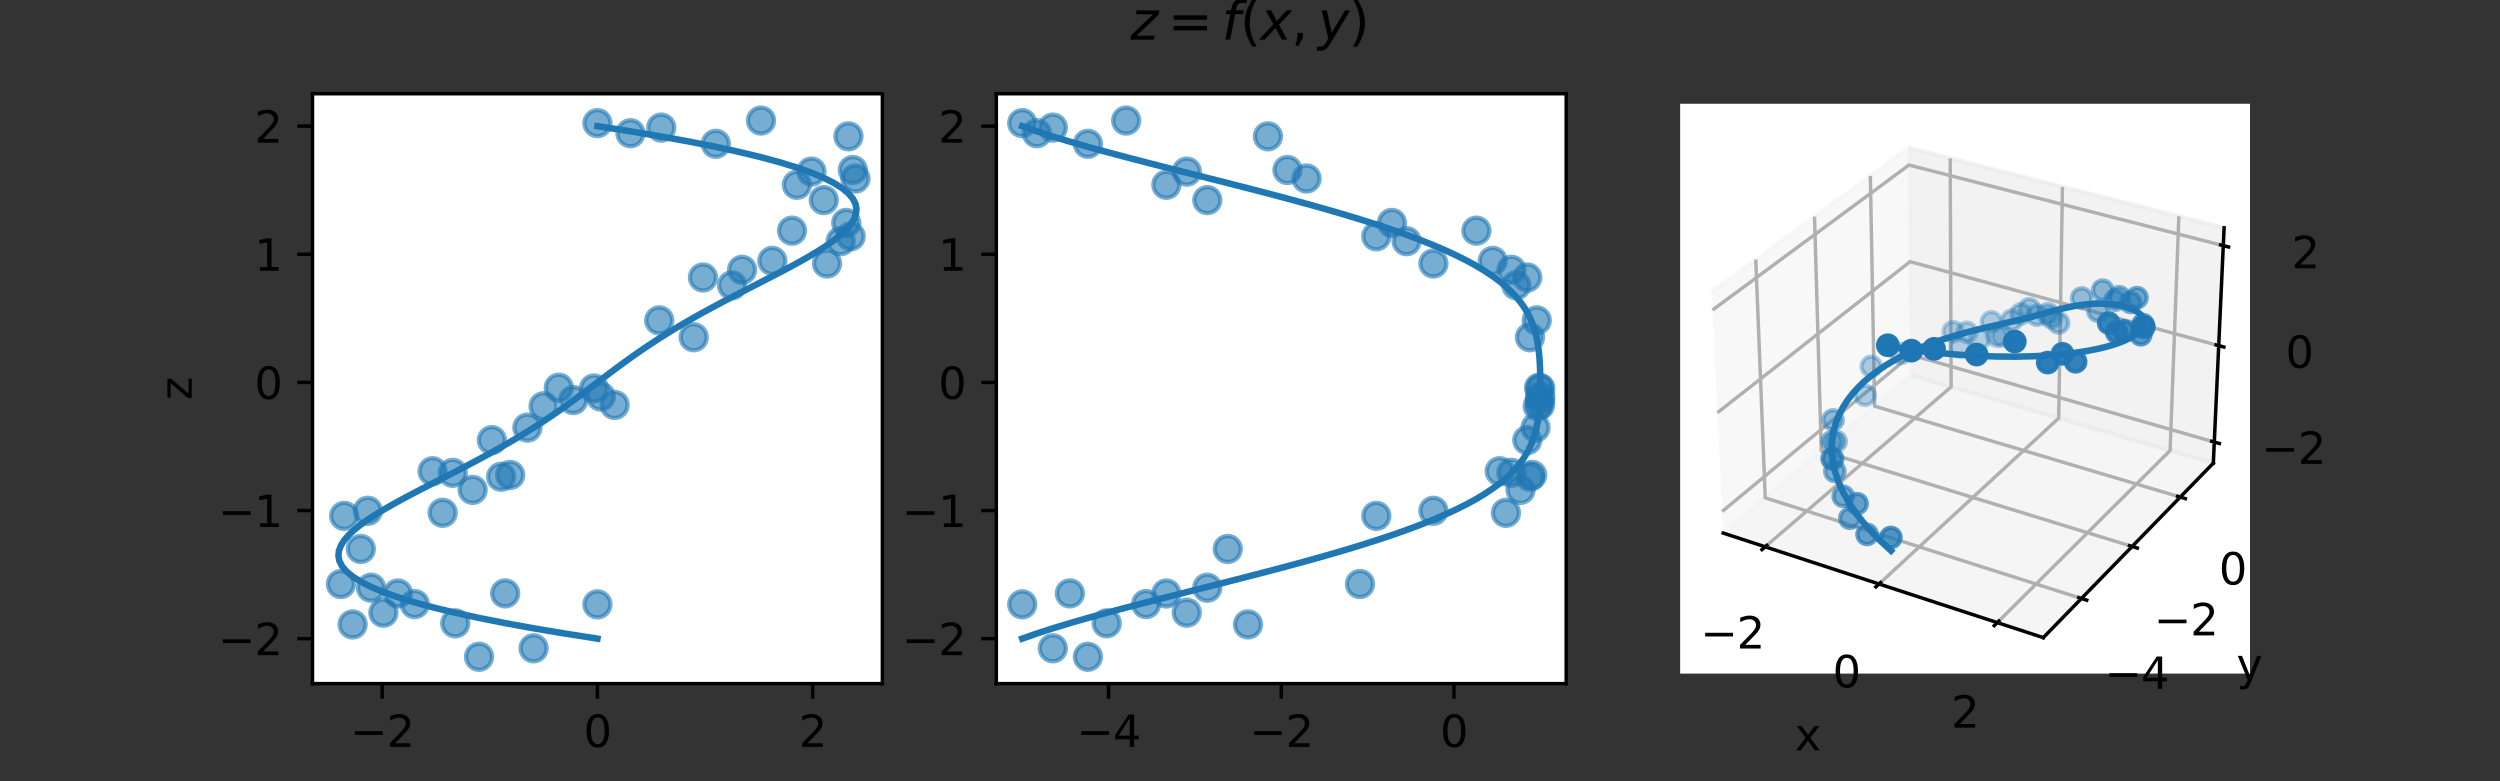 <?xml version="1.0" encoding="utf-8" standalone="no"?>
<!DOCTYPE svg PUBLIC "-//W3C//DTD SVG 1.1//EN"
  "http://www.w3.org/Graphics/SVG/1.1/DTD/svg11.dtd">
<svg height="180pt" version="1.1" viewBox="0 0 576 180" width="576pt" xmlns="http://www.w3.org/2000/svg" xmlns:xlink="http://www.w3.org/1999/xlink">
 <rect x="0" y="0" width="576" height="180" fill="#333333" stroke="none"/>
 <defs>
  <style type="text/css">*{stroke-linecap:butt;stroke-linejoin:round;}</style>
 </defs>
 <g id="figure_1">
  <g id="patch_1">
   <path d="M 0 180 
L 576 180 
L 576 0 
L 0 0 
z
" style="fill:none;"/>
  </g>
  <g id="axes_1">
   <g id="patch_2">
    <path d="M 72 157.5 
L 203.294 157.5 
L 203.294 21.6 
L 72 21.6 
z
" style="fill:#ffffff;"/>
   </g>
   <g id="PathCollection_1">
    <defs>
     <path d="M 0 3 
C 0.796 3 1.559 2.684 2.121 2.121 
C 2.684 1.559 3 0.796 3 0 
C 3 -0.796 2.684 -1.559 2.121 -2.121 
C 1.559 -2.684 0.796 -3 0 -3 
C -0.796 -3 -1.559 -2.684 -2.121 -2.121 
C -2.684 -1.559 -3 -0.796 -3 0 
C -3 0.796 -2.684 1.559 -2.121 2.121 
C -1.559 2.684 -0.796 3 0 3 
z
" id="md33b9582c9" style="stroke:#1f77b4;stroke-opacity:0.6;"/>
    </defs>
    <g clip-path="url(#p473c8e7035)">
     <use style="fill:#1f77b4;fill-opacity:0.6;stroke:#1f77b4;stroke-opacity:0.6;" x="95.559" xlink:href="#md33b9582c9" y="139.181"/>
     <use style="fill:#1f77b4;fill-opacity:0.6;stroke:#1f77b4;stroke-opacity:0.6;" x="137.647" xlink:href="#md33b9582c9" y="139.245"/>
     <use style="fill:#1f77b4;fill-opacity:0.6;stroke:#1f77b4;stroke-opacity:0.6;" x="122.944" xlink:href="#md33b9582c9" y="149.37"/>
     <use style="fill:#1f77b4;fill-opacity:0.6;stroke:#1f77b4;stroke-opacity:0.6;" x="91.69" xlink:href="#md33b9582c9" y="136.739"/>
     <use style="fill:#1f77b4;fill-opacity:0.6;stroke:#1f77b4;stroke-opacity:0.6;" x="132.074" xlink:href="#md33b9582c9" y="92.173"/>
     <use style="fill:#1f77b4;fill-opacity:0.6;stroke:#1f77b4;stroke-opacity:0.6;" x="186.956" xlink:href="#md33b9582c9" y="39.536"/>
     <use style="fill:#1f77b4;fill-opacity:0.6;stroke:#1f77b4;stroke-opacity:0.6;" x="194.971" xlink:href="#md33b9582c9" y="51.363"/>
     <use style="fill:#1f77b4;fill-opacity:0.6;stroke:#1f77b4;stroke-opacity:0.6;" x="145.26" xlink:href="#md33b9582c9" y="30.697"/>
     <use style="fill:#1f77b4;fill-opacity:0.6;stroke:#1f77b4;stroke-opacity:0.6;" x="83.134" xlink:href="#md33b9582c9" y="126.48"/>
     <use style="fill:#1f77b4;fill-opacity:0.6;stroke:#1f77b4;stroke-opacity:0.6;" x="183.604" xlink:href="#md33b9582c9" y="42.578"/>
     <use style="fill:#1f77b4;fill-opacity:0.6;stroke:#1f77b4;stroke-opacity:0.6;" x="170.976" xlink:href="#md33b9582c9" y="62.164"/>
     <use style="fill:#1f77b4;fill-opacity:0.6;stroke:#1f77b4;stroke-opacity:0.6;" x="190.549" xlink:href="#md33b9582c9" y="60.711"/>
     <use style="fill:#1f77b4;fill-opacity:0.6;stroke:#1f77b4;stroke-opacity:0.6;" x="161.965" xlink:href="#md33b9582c9" y="63.929"/>
     <use style="fill:#1f77b4;fill-opacity:0.6;stroke:#1f77b4;stroke-opacity:0.6;" x="113.329" xlink:href="#md33b9582c9" y="101.414"/>
     <use style="fill:#1f77b4;fill-opacity:0.6;stroke:#1f77b4;stroke-opacity:0.6;" x="196.495" xlink:href="#md33b9582c9" y="39.168"/>
     <use style="fill:#1f77b4;fill-opacity:0.6;stroke:#1f77b4;stroke-opacity:0.6;" x="152.35" xlink:href="#md33b9582c9" y="29.402"/>
     <use style="fill:#1f77b4;fill-opacity:0.6;stroke:#1f77b4;stroke-opacity:0.6;" x="137.647" xlink:href="#md33b9582c9" y="28.371"/>
     <use style="fill:#1f77b4;fill-opacity:0.6;stroke:#1f77b4;stroke-opacity:0.6;" x="84.745" xlink:href="#md33b9582c9" y="117.684"/>
     <use style="fill:#1f77b4;fill-opacity:0.6;stroke:#1f77b4;stroke-opacity:0.6;" x="197.1" xlink:href="#md33b9582c9" y="41.13"/>
     <use style="fill:#1f77b4;fill-opacity:0.6;stroke:#1f77b4;stroke-opacity:0.6;" x="104.318" xlink:href="#md33b9582c9" y="108.943"/>
     <use style="fill:#1f77b4;fill-opacity:0.6;stroke:#1f77b4;stroke-opacity:0.6;" x="177.948" xlink:href="#md33b9582c9" y="60.108"/>
     <use style="fill:#1f77b4;fill-opacity:0.6;stroke:#1f77b4;stroke-opacity:0.6;" x="193.704" xlink:href="#md33b9582c9" y="55.572"/>
     <use style="fill:#1f77b4;fill-opacity:0.6;stroke:#1f77b4;stroke-opacity:0.6;" x="121.512" xlink:href="#md33b9582c9" y="98.526"/>
     <use style="fill:#1f77b4;fill-opacity:0.6;stroke:#1f77b4;stroke-opacity:0.6;" x="151.888" xlink:href="#md33b9582c9" y="73.818"/>
     <use style="fill:#1f77b4;fill-opacity:0.6;stroke:#1f77b4;stroke-opacity:0.6;" x="99.664" xlink:href="#md33b9582c9" y="108.571"/>
     <use style="fill:#1f77b4;fill-opacity:0.6;stroke:#1f77b4;stroke-opacity:0.6;" x="164.925" xlink:href="#md33b9582c9" y="33.135"/>
     <use style="fill:#1f77b4;fill-opacity:0.6;stroke:#1f77b4;stroke-opacity:0.6;" x="117.542" xlink:href="#md33b9582c9" y="109.426"/>
     <use style="fill:#1f77b4;fill-opacity:0.6;stroke:#1f77b4;stroke-opacity:0.6;" x="116.387" xlink:href="#md33b9582c9" y="136.72"/>
     <use style="fill:#1f77b4;fill-opacity:0.6;stroke:#1f77b4;stroke-opacity:0.6;" x="182.481" xlink:href="#md33b9582c9" y="53.144"/>
     <use style="fill:#1f77b4;fill-opacity:0.6;stroke:#1f77b4;stroke-opacity:0.6;" x="128.746" xlink:href="#md33b9582c9" y="89.331"/>
     <use style="fill:#1f77b4;fill-opacity:0.6;stroke:#1f77b4;stroke-opacity:0.6;" x="85.491" xlink:href="#md33b9582c9" y="135.41"/>
     <use style="fill:#1f77b4;fill-opacity:0.6;stroke:#1f77b4;stroke-opacity:0.6;" x="108.902" xlink:href="#md33b9582c9" y="112.867"/>
     <use style="fill:#1f77b4;fill-opacity:0.6;stroke:#1f77b4;stroke-opacity:0.6;" x="141.605" xlink:href="#md33b9582c9" y="93.304"/>
     <use style="fill:#1f77b4;fill-opacity:0.6;stroke:#1f77b4;stroke-opacity:0.6;" x="136.86" xlink:href="#md33b9582c9" y="89.506"/>
     <use style="fill:#1f77b4;fill-opacity:0.6;stroke:#1f77b4;stroke-opacity:0.6;" x="115.464" xlink:href="#md33b9582c9" y="109.853"/>
     <use style="fill:#1f77b4;fill-opacity:0.6;stroke:#1f77b4;stroke-opacity:0.6;" x="88.338" xlink:href="#md33b9582c9" y="141.165"/>
     <use style="fill:#1f77b4;fill-opacity:0.6;stroke:#1f77b4;stroke-opacity:0.6;" x="138.434" xlink:href="#md33b9582c9" y="91.364"/>
     <use style="fill:#1f77b4;fill-opacity:0.6;stroke:#1f77b4;stroke-opacity:0.6;" x="195.485" xlink:href="#md33b9582c9" y="31.412"/>
     <use style="fill:#1f77b4;fill-opacity:0.6;stroke:#1f77b4;stroke-opacity:0.6;" x="189.803" xlink:href="#md33b9582c9" y="46.105"/>
     <use style="fill:#1f77b4;fill-opacity:0.6;stroke:#1f77b4;stroke-opacity:0.6;" x="125.24" xlink:href="#md33b9582c9" y="93.596"/>
     <use style="fill:#1f77b4;fill-opacity:0.6;stroke:#1f77b4;stroke-opacity:0.6;" x="78.548" xlink:href="#md33b9582c9" y="134.562"/>
     <use style="fill:#1f77b4;fill-opacity:0.6;stroke:#1f77b4;stroke-opacity:0.6;" x="104.893" xlink:href="#md33b9582c9" y="143.608"/>
     <use style="fill:#1f77b4;fill-opacity:0.6;stroke:#1f77b4;stroke-opacity:0.6;" x="81.246" xlink:href="#md33b9582c9" y="143.871"/>
     <use style="fill:#1f77b4;fill-opacity:0.6;stroke:#1f77b4;stroke-opacity:0.6;" x="195.994" xlink:href="#md33b9582c9" y="54.449"/>
     <use style="fill:#1f77b4;fill-opacity:0.6;stroke:#1f77b4;stroke-opacity:0.6;" x="101.993" xlink:href="#md33b9582c9" y="118.15"/>
     <use style="fill:#1f77b4;fill-opacity:0.6;stroke:#1f77b4;stroke-opacity:0.6;" x="159.83" xlink:href="#md33b9582c9" y="77.702"/>
     <use style="fill:#1f77b4;fill-opacity:0.6;stroke:#1f77b4;stroke-opacity:0.6;" x="168.669" xlink:href="#md33b9582c9" y="65.732"/>
     <use style="fill:#1f77b4;fill-opacity:0.6;stroke:#1f77b4;stroke-opacity:0.6;" x="175.336" xlink:href="#md33b9582c9" y="27.777"/>
     <use style="fill:#1f77b4;fill-opacity:0.6;stroke:#1f77b4;stroke-opacity:0.6;" x="79.3" xlink:href="#md33b9582c9" y="118.858"/>
     <use style="fill:#1f77b4;fill-opacity:0.6;stroke:#1f77b4;stroke-opacity:0.6;" x="110.369" xlink:href="#md33b9582c9" y="151.323"/>
    </g>
   </g>
   <g id="matplotlib.axis_1">
    <g id="xtick_1">
     <g id="line2d_1">
      <defs>
       <path d="M 0 0 
L 0 3.5 
" id="m84e72da282" style="stroke:#000000;stroke-width:0.8;"/>
      </defs>
      <g>
       <use style="stroke:#000000;stroke-width:0.8;" x="88.048" xlink:href="#m84e72da282" y="157.5"/>
      </g>
     </g>
     <g id="text_1">
      <!-- −2 -->
      <g transform="translate(80.677 172.098)scale(0.1 -0.1)">
       <defs>
        <path d="M 678 2272 
L 4684 2272 
L 4684 1741 
L 678 1741 
L 678 2272 
z
" id="DejaVuSans-2212" transform="scale(0.016)"/>
        <path d="M 1228 531 
L 3431 531 
L 3431 0 
L 469 0 
L 469 531 
Q 828 903 1448 1529 
Q 2069 2156 2228 2338 
Q 2531 2678 2651 2914 
Q 2772 3150 2772 3378 
Q 2772 3750 2511 3984 
Q 2250 4219 1831 4219 
Q 1534 4219 1204 4116 
Q 875 4013 500 3803 
L 500 4441 
Q 881 4594 1212 4672 
Q 1544 4750 1819 4750 
Q 2544 4750 2975 4387 
Q 3406 4025 3406 3419 
Q 3406 3131 3298 2873 
Q 3191 2616 2906 2266 
Q 2828 2175 2409 1742 
Q 1991 1309 1228 531 
z
" id="DejaVuSans-32" transform="scale(0.016)"/>
       </defs>
       <use xlink:href="#DejaVuSans-2212"/>
       <use x="83.789" xlink:href="#DejaVuSans-32"/>
      </g>
     </g>
    </g>
    <g id="xtick_2">
     <g id="line2d_2">
      <g>
       <use style="stroke:#000000;stroke-width:0.8;" x="137.647" xlink:href="#m84e72da282" y="157.5"/>
      </g>
     </g>
     <g id="text_2">
      <!-- 0 -->
      <g transform="translate(134.466 172.098)scale(0.1 -0.1)">
       <defs>
        <path d="M 2034 4250 
Q 1547 4250 1301 3770 
Q 1056 3291 1056 2328 
Q 1056 1369 1301 889 
Q 1547 409 2034 409 
Q 2525 409 2770 889 
Q 3016 1369 3016 2328 
Q 3016 3291 2770 3770 
Q 2525 4250 2034 4250 
z
M 2034 4750 
Q 2819 4750 3233 4129 
Q 3647 3509 3647 2328 
Q 3647 1150 3233 529 
Q 2819 -91 2034 -91 
Q 1250 -91 836 529 
Q 422 1150 422 2328 
Q 422 3509 836 4129 
Q 1250 4750 2034 4750 
z
" id="DejaVuSans-30" transform="scale(0.016)"/>
       </defs>
       <use xlink:href="#DejaVuSans-30"/>
      </g>
     </g>
    </g>
    <g id="xtick_3">
     <g id="line2d_3">
      <g>
       <use style="stroke:#000000;stroke-width:0.8;" x="187.246" xlink:href="#m84e72da282" y="157.5"/>
      </g>
     </g>
     <g id="text_3">
      <!-- 2 -->
      <g transform="translate(184.065 172.098)scale(0.1 -0.1)">
       <use xlink:href="#DejaVuSans-32"/>
      </g>
     </g>
    </g>
    <g id="text_4">
     <!-- x -->
     <g transform="translate(134.688 185.777)scale(0.1 -0.1)">
      <defs>
       <path d="M 3513 3500 
L 2247 1797 
L 3578 0 
L 2900 0 
L 1881 1375 
L 863 0 
L 184 0 
L 1544 1831 
L 300 3500 
L 978 3500 
L 1906 2253 
L 2834 3500 
L 3513 3500 
z
" id="DejaVuSans-78" transform="scale(0.016)"/>
      </defs>
      <use xlink:href="#DejaVuSans-78"/>
     </g>
    </g>
   </g>
   <g id="matplotlib.axis_2">
    <g id="ytick_1">
     <g id="line2d_4">
      <defs>
       <path d="M 0 0 
L -3.5 0 
" id="m7591b288f1" style="stroke:#000000;stroke-width:0.8;"/>
      </defs>
      <g>
       <use style="stroke:#000000;stroke-width:0.8;" x="72" xlink:href="#m7591b288f1" y="147.145"/>
      </g>
     </g>
     <g id="text_5">
      <!-- −2 -->
      <g transform="translate(50.258 150.944)scale(0.1 -0.1)">
       <use xlink:href="#DejaVuSans-2212"/>
       <use x="83.789" xlink:href="#DejaVuSans-32"/>
      </g>
     </g>
    </g>
    <g id="ytick_2">
     <g id="line2d_5">
      <g>
       <use style="stroke:#000000;stroke-width:0.8;" x="72" xlink:href="#m7591b288f1" y="117.625"/>
      </g>
     </g>
     <g id="text_6">
      <!-- −1 -->
      <g transform="translate(50.258 121.424)scale(0.1 -0.1)">
       <defs>
        <path d="M 794 531 
L 1825 531 
L 1825 4091 
L 703 3866 
L 703 4441 
L 1819 4666 
L 2450 4666 
L 2450 531 
L 3481 531 
L 3481 0 
L 794 0 
L 794 531 
z
" id="DejaVuSans-31" transform="scale(0.016)"/>
       </defs>
       <use xlink:href="#DejaVuSans-2212"/>
       <use x="83.789" xlink:href="#DejaVuSans-31"/>
      </g>
     </g>
    </g>
    <g id="ytick_3">
     <g id="line2d_6">
      <g>
       <use style="stroke:#000000;stroke-width:0.8;" x="72" xlink:href="#m7591b288f1" y="88.104"/>
      </g>
     </g>
     <g id="text_7">
      <!-- 0 -->
      <g transform="translate(58.638 91.904)scale(0.1 -0.1)">
       <use xlink:href="#DejaVuSans-30"/>
      </g>
     </g>
    </g>
    <g id="ytick_4">
     <g id="line2d_7">
      <g>
       <use style="stroke:#000000;stroke-width:0.8;" x="72" xlink:href="#m7591b288f1" y="58.584"/>
      </g>
     </g>
     <g id="text_8">
      <!-- 1 -->
      <g transform="translate(58.638 62.383)scale(0.1 -0.1)">
       <use xlink:href="#DejaVuSans-31"/>
      </g>
     </g>
    </g>
    <g id="ytick_5">
     <g id="line2d_8">
      <g>
       <use style="stroke:#000000;stroke-width:0.8;" x="72" xlink:href="#m7591b288f1" y="29.064"/>
      </g>
     </g>
     <g id="text_9">
      <!-- 2 -->
      <g transform="translate(58.638 32.863)scale(0.1 -0.1)">
       <use xlink:href="#DejaVuSans-32"/>
      </g>
     </g>
    </g>
    <g id="text_10">
     <!-- z -->
     <g transform="translate(44.178 92.174)rotate(-90)scale(0.1 -0.1)">
      <defs>
       <path d="M 353 3500 
L 3084 3500 
L 3084 2975 
L 922 459 
L 3084 459 
L 3084 0 
L 275 0 
L 275 525 
L 2438 3041 
L 353 3041 
L 353 3500 
z
" id="DejaVuSans-7a" transform="scale(0.016)"/>
      </defs>
      <use xlink:href="#DejaVuSans-7a"/>
     </g>
    </g>
   </g>
   <g id="line2d_9">
    <path clip-path="url(#p473c8e7035)" d="M 137.647 147.145 
L 130.034 145.952 
L 122.944 144.76 
L 116.387 143.567 
L 110.369 142.374 
L 104.893 141.181 
L 99.958 139.989 
L 95.559 138.796 
L 91.69 137.603 
L 88.338 136.41 
L 85.491 135.218 
L 83.134 134.025 
L 81.246 132.832 
L 79.809 131.639 
L 78.799 130.447 
L 78.194 129.254 
L 77.968 128.061 
L 78.095 126.868 
L 78.548 125.676 
L 79.3 124.483 
L 80.323 123.29 
L 81.59 122.097 
L 83.073 120.905 
L 84.745 119.712 
L 86.58 118.519 
L 88.553 117.326 
L 90.638 116.134 
L 92.813 114.941 
L 95.056 113.748 
L 97.346 112.556 
L 99.664 111.363 
L 101.993 110.17 
L 104.318 108.977 
L 106.625 107.785 
L 108.902 106.592 
L 111.139 105.399 
L 113.329 104.206 
L 115.464 103.014 
L 117.542 101.821 
L 119.558 100.628 
L 121.512 99.435 
L 123.406 98.243 
L 125.24 97.05 
L 127.018 95.857 
L 128.746 94.664 
L 130.429 93.472 
L 132.074 92.279 
L 133.689 91.086 
L 135.281 89.893 
L 136.86 88.701 
L 138.434 87.508 
L 140.013 86.315 
L 141.605 85.122 
L 143.22 83.93 
L 144.865 82.737 
L 146.548 81.544 
L 148.276 80.351 
L 150.054 79.159 
L 151.888 77.966 
L 153.782 76.773 
L 155.736 75.581 
L 157.753 74.388 
L 159.83 73.195 
L 161.965 72.002 
L 164.155 70.81 
L 166.392 69.617 
L 168.669 68.424 
L 170.976 67.231 
L 173.301 66.039 
L 175.63 64.846 
L 177.948 63.653 
L 180.238 62.46 
L 182.481 61.268 
L 184.656 60.075 
L 186.741 58.882 
L 188.714 57.689 
L 190.549 56.497 
L 192.221 55.304 
L 193.704 54.111 
L 194.971 52.918 
L 195.994 51.726 
L 196.746 50.533 
L 197.199 49.34 
L 197.326 48.147 
L 197.1 46.955 
L 196.495 45.762 
L 195.485 44.569 
L 194.048 43.377 
L 192.161 42.184 
L 189.803 40.991 
L 186.956 39.798 
L 183.604 38.606 
L 179.735 37.413 
L 175.336 36.22 
L 170.401 35.027 
L 164.925 33.835 
L 158.907 32.642 
L 152.35 31.449 
L 145.26 30.256 
L 137.647 29.064 
" style="fill:none;stroke:#1f77b4;stroke-linecap:square;stroke-width:1.5;"/>
   </g>
   <g id="patch_3">
    <path d="M 72 157.5 
L 72 21.6 
" style="fill:none;stroke:#000000;stroke-linecap:square;stroke-linejoin:miter;stroke-width:0.8;"/>
   </g>
   <g id="patch_4">
    <path d="M 203.294 157.5 
L 203.294 21.6 
" style="fill:none;stroke:#000000;stroke-linecap:square;stroke-linejoin:miter;stroke-width:0.8;"/>
   </g>
   <g id="patch_5">
    <path d="M 72 157.5 
L 203.294 157.5 
" style="fill:none;stroke:#000000;stroke-linecap:square;stroke-linejoin:miter;stroke-width:0.8;"/>
   </g>
   <g id="patch_6">
    <path d="M 72 21.6 
L 203.294 21.6 
" style="fill:none;stroke:#000000;stroke-linecap:square;stroke-linejoin:miter;stroke-width:0.8;"/>
   </g>
  </g>
  <g id="axes_2">
   <g id="patch_7">
    <path d="M 229.553 157.5 
L 360.847 157.5 
L 360.847 21.6 
L 229.553 21.6 
z
" style="fill:#ffffff;"/>
   </g>
   <g id="PathCollection_2">
    <g clip-path="url(#p318785383c)">
     <use style="fill:#1f77b4;fill-opacity:0.6;stroke:#1f77b4;stroke-opacity:0.6;" x="264.061" xlink:href="#md33b9582c9" y="139.181"/>
     <use style="fill:#1f77b4;fill-opacity:0.6;stroke:#1f77b4;stroke-opacity:0.6;" x="235.521" xlink:href="#md33b9582c9" y="139.245"/>
     <use style="fill:#1f77b4;fill-opacity:0.6;stroke:#1f77b4;stroke-opacity:0.6;" x="242.571" xlink:href="#md33b9582c9" y="149.37"/>
     <use style="fill:#1f77b4;fill-opacity:0.6;stroke:#1f77b4;stroke-opacity:0.6;" x="268.728" xlink:href="#md33b9582c9" y="136.739"/>
     <use style="fill:#1f77b4;fill-opacity:0.6;stroke:#1f77b4;stroke-opacity:0.6;" x="354.78" xlink:href="#md33b9582c9" y="92.173"/>
     <use style="fill:#1f77b4;fill-opacity:0.6;stroke:#1f77b4;stroke-opacity:0.6;" x="273.44" xlink:href="#md33b9582c9" y="39.536"/>
     <use style="fill:#1f77b4;fill-opacity:0.6;stroke:#1f77b4;stroke-opacity:0.6;" x="320.689" xlink:href="#md33b9582c9" y="51.363"/>
     <use style="fill:#1f77b4;fill-opacity:0.6;stroke:#1f77b4;stroke-opacity:0.6;" x="238.897" xlink:href="#md33b9582c9" y="30.697"/>
     <use style="fill:#1f77b4;fill-opacity:0.6;stroke:#1f77b4;stroke-opacity:0.6;" x="282.873" xlink:href="#md33b9582c9" y="126.48"/>
     <use style="fill:#1f77b4;fill-opacity:0.6;stroke:#1f77b4;stroke-opacity:0.6;" x="268.728" xlink:href="#md33b9582c9" y="42.578"/>
     <use style="fill:#1f77b4;fill-opacity:0.6;stroke:#1f77b4;stroke-opacity:0.6;" x="348.238" xlink:href="#md33b9582c9" y="62.164"/>
     <use style="fill:#1f77b4;fill-opacity:0.6;stroke:#1f77b4;stroke-opacity:0.6;" x="330.255" xlink:href="#md33b9582c9" y="60.711"/>
     <use style="fill:#1f77b4;fill-opacity:0.6;stroke:#1f77b4;stroke-opacity:0.6;" x="351.891" xlink:href="#md33b9582c9" y="63.929"/>
     <use style="fill:#1f77b4;fill-opacity:0.6;stroke:#1f77b4;stroke-opacity:0.6;" x="351.891" xlink:href="#md33b9582c9" y="101.414"/>
     <use style="fill:#1f77b4;fill-opacity:0.6;stroke:#1f77b4;stroke-opacity:0.6;" x="296.637" xlink:href="#md33b9582c9" y="39.168"/>
     <use style="fill:#1f77b4;fill-opacity:0.6;stroke:#1f77b4;stroke-opacity:0.6;" x="242.571" xlink:href="#md33b9582c9" y="29.402"/>
     <use style="fill:#1f77b4;fill-opacity:0.6;stroke:#1f77b4;stroke-opacity:0.6;" x="235.521" xlink:href="#md33b9582c9" y="28.371"/>
     <use style="fill:#1f77b4;fill-opacity:0.6;stroke:#1f77b4;stroke-opacity:0.6;" x="330.255" xlink:href="#md33b9582c9" y="117.684"/>
     <use style="fill:#1f77b4;fill-opacity:0.6;stroke:#1f77b4;stroke-opacity:0.6;" x="301.027" xlink:href="#md33b9582c9" y="41.13"/>
     <use style="fill:#1f77b4;fill-opacity:0.6;stroke:#1f77b4;stroke-opacity:0.6;" x="348.238" xlink:href="#md33b9582c9" y="108.943"/>
     <use style="fill:#1f77b4;fill-opacity:0.6;stroke:#1f77b4;stroke-opacity:0.6;" x="343.926" xlink:href="#md33b9582c9" y="60.108"/>
     <use style="fill:#1f77b4;fill-opacity:0.6;stroke:#1f77b4;stroke-opacity:0.6;" x="324.079" xlink:href="#md33b9582c9" y="55.572"/>
     <use style="fill:#1f77b4;fill-opacity:0.6;stroke:#1f77b4;stroke-opacity:0.6;" x="353.788" xlink:href="#md33b9582c9" y="98.526"/>
     <use style="fill:#1f77b4;fill-opacity:0.6;stroke:#1f77b4;stroke-opacity:0.6;" x="354.069" xlink:href="#md33b9582c9" y="73.818"/>
     <use style="fill:#1f77b4;fill-opacity:0.6;stroke:#1f77b4;stroke-opacity:0.6;" x="345.533" xlink:href="#md33b9582c9" y="108.571"/>
     <use style="fill:#1f77b4;fill-opacity:0.6;stroke:#1f77b4;stroke-opacity:0.6;" x="250.654" xlink:href="#md33b9582c9" y="33.135"/>
     <use style="fill:#1f77b4;fill-opacity:0.6;stroke:#1f77b4;stroke-opacity:0.6;" x="353.014" xlink:href="#md33b9582c9" y="109.426"/>
     <use style="fill:#1f77b4;fill-opacity:0.6;stroke:#1f77b4;stroke-opacity:0.6;" x="246.502" xlink:href="#md33b9582c9" y="136.72"/>
     <use style="fill:#1f77b4;fill-opacity:0.6;stroke:#1f77b4;stroke-opacity:0.6;" x="340.159" xlink:href="#md33b9582c9" y="53.144"/>
     <use style="fill:#1f77b4;fill-opacity:0.6;stroke:#1f77b4;stroke-opacity:0.6;" x="354.604" xlink:href="#md33b9582c9" y="89.331"/>
     <use style="fill:#1f77b4;fill-opacity:0.6;stroke:#1f77b4;stroke-opacity:0.6;" x="278.165" xlink:href="#md33b9582c9" y="135.41"/>
     <use style="fill:#1f77b4;fill-opacity:0.6;stroke:#1f77b4;stroke-opacity:0.6;" x="350.329" xlink:href="#md33b9582c9" y="112.867"/>
     <use style="fill:#1f77b4;fill-opacity:0.6;stroke:#1f77b4;stroke-opacity:0.6;" x="354.832" xlink:href="#md33b9582c9" y="93.304"/>
     <use style="fill:#1f77b4;fill-opacity:0.6;stroke:#1f77b4;stroke-opacity:0.6;" x="354.879" xlink:href="#md33b9582c9" y="89.506"/>
     <use style="fill:#1f77b4;fill-opacity:0.6;stroke:#1f77b4;stroke-opacity:0.6;" x="352.502" xlink:href="#md33b9582c9" y="109.853"/>
     <use style="fill:#1f77b4;fill-opacity:0.6;stroke:#1f77b4;stroke-opacity:0.6;" x="273.44" xlink:href="#md33b9582c9" y="141.165"/>
     <use style="fill:#1f77b4;fill-opacity:0.6;stroke:#1f77b4;stroke-opacity:0.6;" x="354.879" xlink:href="#md33b9582c9" y="91.364"/>
     <use style="fill:#1f77b4;fill-opacity:0.6;stroke:#1f77b4;stroke-opacity:0.6;" x="292.134" xlink:href="#md33b9582c9" y="31.412"/>
     <use style="fill:#1f77b4;fill-opacity:0.6;stroke:#1f77b4;stroke-opacity:0.6;" x="278.165" xlink:href="#md33b9582c9" y="46.105"/>
     <use style="fill:#1f77b4;fill-opacity:0.6;stroke:#1f77b4;stroke-opacity:0.6;" x="354.293" xlink:href="#md33b9582c9" y="93.596"/>
     <use style="fill:#1f77b4;fill-opacity:0.6;stroke:#1f77b4;stroke-opacity:0.6;" x="313.337" xlink:href="#md33b9582c9" y="134.562"/>
     <use style="fill:#1f77b4;fill-opacity:0.6;stroke:#1f77b4;stroke-opacity:0.6;" x="254.989" xlink:href="#md33b9582c9" y="143.608"/>
     <use style="fill:#1f77b4;fill-opacity:0.6;stroke:#1f77b4;stroke-opacity:0.6;" x="287.538" xlink:href="#md33b9582c9" y="143.871"/>
     <use style="fill:#1f77b4;fill-opacity:0.6;stroke:#1f77b4;stroke-opacity:0.6;" x="317.106" xlink:href="#md33b9582c9" y="54.449"/>
     <use style="fill:#1f77b4;fill-opacity:0.6;stroke:#1f77b4;stroke-opacity:0.6;" x="346.968" xlink:href="#md33b9582c9" y="118.15"/>
     <use style="fill:#1f77b4;fill-opacity:0.6;stroke:#1f77b4;stroke-opacity:0.6;" x="352.502" xlink:href="#md33b9582c9" y="77.702"/>
     <use style="fill:#1f77b4;fill-opacity:0.6;stroke:#1f77b4;stroke-opacity:0.6;" x="349.355" xlink:href="#md33b9582c9" y="65.732"/>
     <use style="fill:#1f77b4;fill-opacity:0.6;stroke:#1f77b4;stroke-opacity:0.6;" x="259.469" xlink:href="#md33b9582c9" y="27.777"/>
     <use style="fill:#1f77b4;fill-opacity:0.6;stroke:#1f77b4;stroke-opacity:0.6;" x="317.106" xlink:href="#md33b9582c9" y="118.858"/>
     <use style="fill:#1f77b4;fill-opacity:0.6;stroke:#1f77b4;stroke-opacity:0.6;" x="250.654" xlink:href="#md33b9582c9" y="151.323"/>
    </g>
   </g>
   <g id="matplotlib.axis_3">
    <g id="xtick_4">
     <g id="line2d_10">
      <g>
       <use style="stroke:#000000;stroke-width:0.8;" x="255.414" xlink:href="#m84e72da282" y="157.5"/>
      </g>
     </g>
     <g id="text_11">
      <!-- −4 -->
      <g transform="translate(248.043 172.098)scale(0.1 -0.1)">
       <defs>
        <path d="M 2419 4116 
L 825 1625 
L 2419 1625 
L 2419 4116 
z
M 2253 4666 
L 3047 4666 
L 3047 1625 
L 3713 1625 
L 3713 1100 
L 3047 1100 
L 3047 0 
L 2419 0 
L 2419 1100 
L 313 1100 
L 313 1709 
L 2253 4666 
z
" id="DejaVuSans-34" transform="scale(0.016)"/>
       </defs>
       <use xlink:href="#DejaVuSans-2212"/>
       <use x="83.789" xlink:href="#DejaVuSans-34"/>
      </g>
     </g>
    </g>
    <g id="xtick_5">
     <g id="line2d_11">
      <g>
       <use style="stroke:#000000;stroke-width:0.8;" x="295.201" xlink:href="#m84e72da282" y="157.5"/>
      </g>
     </g>
     <g id="text_12">
      <!-- −2 -->
      <g transform="translate(287.83 172.098)scale(0.1 -0.1)">
       <use xlink:href="#DejaVuSans-2212"/>
       <use x="83.789" xlink:href="#DejaVuSans-32"/>
      </g>
     </g>
    </g>
    <g id="xtick_6">
     <g id="line2d_12">
      <g>
       <use style="stroke:#000000;stroke-width:0.8;" x="334.988" xlink:href="#m84e72da282" y="157.5"/>
      </g>
     </g>
     <g id="text_13">
      <!-- 0 -->
      <g transform="translate(331.806 172.098)scale(0.1 -0.1)">
       <use xlink:href="#DejaVuSans-30"/>
      </g>
     </g>
    </g>
    <g id="text_14">
     <!-- y -->
     <g transform="translate(292.241 185.777)scale(0.1 -0.1)">
      <defs>
       <path d="M 2059 -325 
Q 1816 -950 1584 -1140 
Q 1353 -1331 966 -1331 
L 506 -1331 
L 506 -850 
L 844 -850 
Q 1081 -850 1212 -737 
Q 1344 -625 1503 -206 
L 1606 56 
L 191 3500 
L 800 3500 
L 1894 763 
L 2988 3500 
L 3597 3500 
L 2059 -325 
z
" id="DejaVuSans-79" transform="scale(0.016)"/>
      </defs>
      <use xlink:href="#DejaVuSans-79"/>
     </g>
    </g>
   </g>
   <g id="matplotlib.axis_4">
    <g id="ytick_6">
     <g id="line2d_13">
      <g>
       <use style="stroke:#000000;stroke-width:0.8;" x="229.553" xlink:href="#m7591b288f1" y="147.145"/>
      </g>
     </g>
     <g id="text_15">
      <!-- −2 -->
      <g transform="translate(207.811 150.944)scale(0.1 -0.1)">
       <use xlink:href="#DejaVuSans-2212"/>
       <use x="83.789" xlink:href="#DejaVuSans-32"/>
      </g>
     </g>
    </g>
    <g id="ytick_7">
     <g id="line2d_14">
      <g>
       <use style="stroke:#000000;stroke-width:0.8;" x="229.553" xlink:href="#m7591b288f1" y="117.625"/>
      </g>
     </g>
     <g id="text_16">
      <!-- −1 -->
      <g transform="translate(207.811 121.424)scale(0.1 -0.1)">
       <use xlink:href="#DejaVuSans-2212"/>
       <use x="83.789" xlink:href="#DejaVuSans-31"/>
      </g>
     </g>
    </g>
    <g id="ytick_8">
     <g id="line2d_15">
      <g>
       <use style="stroke:#000000;stroke-width:0.8;" x="229.553" xlink:href="#m7591b288f1" y="88.104"/>
      </g>
     </g>
     <g id="text_17">
      <!-- 0 -->
      <g transform="translate(216.19 91.904)scale(0.1 -0.1)">
       <use xlink:href="#DejaVuSans-30"/>
      </g>
     </g>
    </g>
    <g id="ytick_9">
     <g id="line2d_16">
      <g>
       <use style="stroke:#000000;stroke-width:0.8;" x="229.553" xlink:href="#m7591b288f1" y="58.584"/>
      </g>
     </g>
     <g id="text_18">
      <!-- 1 -->
      <g transform="translate(216.19 62.383)scale(0.1 -0.1)">
       <use xlink:href="#DejaVuSans-31"/>
      </g>
     </g>
    </g>
    <g id="ytick_10">
     <g id="line2d_17">
      <g>
       <use style="stroke:#000000;stroke-width:0.8;" x="229.553" xlink:href="#m7591b288f1" y="29.064"/>
      </g>
     </g>
     <g id="text_19">
      <!-- 2 -->
      <g transform="translate(216.19 32.863)scale(0.1 -0.1)">
       <use xlink:href="#DejaVuSans-32"/>
      </g>
     </g>
    </g>
   </g>
   <g id="line2d_18">
    <path clip-path="url(#p318785383c)" d="M 235.521 147.145 
L 238.897 145.952 
L 242.571 144.76 
L 246.502 143.567 
L 250.654 142.374 
L 254.989 141.181 
L 259.469 139.989 
L 264.061 138.796 
L 268.728 137.603 
L 273.44 136.41 
L 278.165 135.218 
L 282.873 134.025 
L 287.538 132.832 
L 292.134 131.639 
L 296.637 130.447 
L 301.027 129.254 
L 305.284 128.061 
L 309.393 126.868 
L 313.337 125.676 
L 317.106 124.483 
L 320.689 123.29 
L 324.079 122.097 
L 327.268 120.905 
L 330.255 119.712 
L 333.036 118.519 
L 335.613 117.326 
L 337.986 116.134 
L 340.159 114.941 
L 342.137 113.748 
L 343.926 112.556 
L 345.533 111.363 
L 346.968 110.17 
L 348.238 108.977 
L 349.355 107.785 
L 350.329 106.592 
L 351.17 105.399 
L 351.891 104.206 
L 352.502 103.014 
L 353.014 101.821 
L 353.439 100.628 
L 353.788 99.435 
L 354.069 98.243 
L 354.293 97.05 
L 354.469 95.857 
L 354.604 94.664 
L 354.706 93.472 
L 354.78 92.279 
L 354.832 91.086 
L 354.864 89.893 
L 354.879 88.701 
L 354.879 87.508 
L 354.864 86.315 
L 354.832 85.122 
L 354.78 83.93 
L 354.706 82.737 
L 354.604 81.544 
L 354.469 80.351 
L 354.293 79.159 
L 354.069 77.966 
L 353.788 76.773 
L 353.439 75.581 
L 353.014 74.388 
L 352.502 73.195 
L 351.891 72.002 
L 351.17 70.81 
L 350.329 69.617 
L 349.355 68.424 
L 348.238 67.231 
L 346.968 66.039 
L 345.533 64.846 
L 343.926 63.653 
L 342.137 62.46 
L 340.159 61.268 
L 337.986 60.075 
L 335.613 58.882 
L 333.036 57.689 
L 330.255 56.497 
L 327.268 55.304 
L 324.079 54.111 
L 320.689 52.918 
L 317.106 51.726 
L 313.337 50.533 
L 309.393 49.34 
L 305.284 48.147 
L 301.027 46.955 
L 296.637 45.762 
L 292.134 44.569 
L 287.538 43.377 
L 282.873 42.184 
L 278.165 40.991 
L 273.44 39.798 
L 268.728 38.606 
L 264.061 37.413 
L 259.469 36.22 
L 254.989 35.027 
L 250.654 33.835 
L 246.502 32.642 
L 242.571 31.449 
L 238.897 30.256 
L 235.521 29.064 
" style="fill:none;stroke:#1f77b4;stroke-linecap:square;stroke-width:1.5;"/>
   </g>
   <g id="patch_8">
    <path d="M 229.553 157.5 
L 229.553 21.6 
" style="fill:none;stroke:#000000;stroke-linecap:square;stroke-linejoin:miter;stroke-width:0.8;"/>
   </g>
   <g id="patch_9">
    <path d="M 360.847 157.5 
L 360.847 21.6 
" style="fill:none;stroke:#000000;stroke-linecap:square;stroke-linejoin:miter;stroke-width:0.8;"/>
   </g>
   <g id="patch_10">
    <path d="M 229.553 157.5 
L 360.847 157.5 
" style="fill:none;stroke:#000000;stroke-linecap:square;stroke-linejoin:miter;stroke-width:0.8;"/>
   </g>
   <g id="patch_11">
    <path d="M 229.553 21.6 
L 360.847 21.6 
" style="fill:none;stroke:#000000;stroke-linecap:square;stroke-linejoin:miter;stroke-width:0.8;"/>
   </g>
  </g>
  <g id="patch_12">
   <path d="M 387.106 155.197 
L 518.4 155.197 
L 518.4 23.903 
L 387.106 23.903 
z
" style="fill:#ffffff;"/>
  </g>
  <g id="pane3d_1">
   <g id="patch_13">
    <path d="M 397.019 122.824 
L 440.377 86.481 
L 439.774 34.068 
L 394.342 67.222 
" style="fill:#f2f2f2;opacity:0.5;stroke:#f2f2f2;stroke-linejoin:miter;"/>
   </g>
  </g>
  <g id="pane3d_2">
   <g id="patch_14">
    <path d="M 440.377 86.481 
L 509.951 106.703 
L 512.433 52.484 
L 439.774 34.068 
" style="fill:#e6e6e6;opacity:0.5;stroke:#e6e6e6;stroke-linejoin:miter;"/>
   </g>
  </g>
  <g id="pane3d_3">
   <g id="patch_15">
    <path d="M 397.019 122.824 
L 470.771 146.911 
L 509.951 106.703 
L 440.377 86.481 
" style="fill:#ececec;opacity:0.5;stroke:#ececec;stroke-linejoin:miter;"/>
   </g>
  </g>
  <g id="axis3d_1">
   <g id="line2d_19">
    <path d="M 397.019 122.824 
L 470.771 146.911 
" style="fill:none;stroke:#000000;stroke-linecap:square;stroke-width:0.8;"/>
   </g>
   <g id="text_20">
    <!-- x -->
    <g transform="translate(413.532 172.885)scale(0.1 -0.1)">
     <use xlink:href="#DejaVuSans-78"/>
    </g>
   </g>
   <g id="Line3DCollection_1">
    <path d="M 406.697 125.985 
L 449.541 89.145 
L 449.327 36.489 
" style="fill:none;stroke:#b0b0b0;stroke-width:0.8;"/>
    <path d="M 432.923 134.55 
L 474.324 96.348 
L 475.188 43.044 
" style="fill:none;stroke:#b0b0b0;stroke-width:0.8;"/>
    <path d="M 460.172 143.45 
L 499.99 103.808 
L 502.012 49.843 
" style="fill:none;stroke:#b0b0b0;stroke-width:0.8;"/>
   </g>
   <g id="xtick_7">
    <g id="line2d_20">
     <path d="M 407.07 125.664 
L 405.949 126.628 
" style="fill:none;stroke:#000000;stroke-linecap:square;stroke-width:0.8;"/>
    </g>
    <g id="text_21">
     <!-- −2 -->
     <g transform="translate(391.778 149.428)scale(0.1 -0.1)">
      <use xlink:href="#DejaVuSans-2212"/>
      <use x="83.789" xlink:href="#DejaVuSans-32"/>
     </g>
    </g>
   </g>
   <g id="xtick_8">
    <g id="line2d_21">
     <path d="M 433.284 134.217 
L 432.199 135.218 
" style="fill:none;stroke:#000000;stroke-linecap:square;stroke-width:0.8;"/>
    </g>
    <g id="text_22">
     <!-- 0 -->
     <g transform="translate(422.252 158.365)scale(0.1 -0.1)">
      <use xlink:href="#DejaVuSans-30"/>
     </g>
    </g>
   </g>
   <g id="xtick_9">
    <g id="line2d_22">
     <path d="M 460.52 143.103 
L 459.475 144.144 
" style="fill:none;stroke:#000000;stroke-linecap:square;stroke-width:0.8;"/>
    </g>
    <g id="text_23">
     <!-- 2 -->
     <g transform="translate(449.569 167.653)scale(0.1 -0.1)">
      <use xlink:href="#DejaVuSans-32"/>
     </g>
    </g>
   </g>
  </g>
  <g id="axis3d_2">
   <g id="line2d_23">
    <path d="M 509.951 106.703 
L 470.771 146.911 
" style="fill:none;stroke:#000000;stroke-linecap:square;stroke-width:0.8;"/>
   </g>
   <g id="text_24">
    <!-- y -->
    <g transform="translate(515.283 156.714)scale(0.1 -0.1)">
     <use xlink:href="#DejaVuSans-79"/>
    </g>
   </g>
   <g id="Line3DCollection_2">
    <path d="M 404.528 59.789 
L 406.712 114.7 
L 479.559 137.892 
" style="fill:none;stroke:#b0b0b0;stroke-width:0.8;"/>
    <path d="M 418.069 49.907 
L 419.622 103.878 
L 491.239 125.906 
" style="fill:none;stroke:#b0b0b0;stroke-width:0.8;"/>
    <path d="M 430.927 40.524 
L 431.908 93.58 
L 502.325 114.529 
" style="fill:none;stroke:#b0b0b0;stroke-width:0.8;"/>
   </g>
   <g id="xtick_10">
    <g id="line2d_24">
     <path d="M 478.946 137.697 
L 480.788 138.283 
" style="fill:none;stroke:#000000;stroke-linecap:square;stroke-width:0.8;"/>
    </g>
    <g id="text_25">
     <!-- −4 -->
     <g transform="translate(484.911 158.735)scale(0.1 -0.1)">
      <use xlink:href="#DejaVuSans-2212"/>
      <use x="83.789" xlink:href="#DejaVuSans-34"/>
     </g>
    </g>
   </g>
   <g id="xtick_11">
    <g id="line2d_25">
     <path d="M 490.636 125.721 
L 492.445 126.277 
" style="fill:none;stroke:#000000;stroke-linecap:square;stroke-width:0.8;"/>
    </g>
    <g id="text_26">
     <!-- −2 -->
     <g transform="translate(496.272 146.389)scale(0.1 -0.1)">
      <use xlink:href="#DejaVuSans-2212"/>
      <use x="83.789" xlink:href="#DejaVuSans-32"/>
     </g>
    </g>
   </g>
   <g id="xtick_12">
    <g id="line2d_26">
     <path d="M 501.733 114.353 
L 503.509 114.882 
" style="fill:none;stroke:#000000;stroke-linecap:square;stroke-width:0.8;"/>
    </g>
    <g id="text_27">
     <!-- 0 -->
     <g transform="translate(511.245 134.672)scale(0.1 -0.1)">
      <use xlink:href="#DejaVuSans-30"/>
     </g>
    </g>
   </g>
  </g>
  <g id="axis3d_3">
   <g id="line2d_27">
    <path d="M 509.951 106.703 
L 512.433 52.484 
" style="fill:none;stroke:#000000;stroke-linecap:square;stroke-width:0.8;"/>
   </g>
   <g id="Line3DCollection_3">
    <path d="M 510.173 101.85 
L 440.323 81.78 
L 396.78 117.855 
" style="fill:none;stroke:#b0b0b0;stroke-width:0.8;"/>
    <path d="M 511.19 79.634 
L 440.076 60.285 
L 395.684 95.088 
" style="fill:none;stroke:#b0b0b0;stroke-width:0.8;"/>
    <path d="M 512.245 56.591 
L 439.82 38.029 
L 394.545 71.44 
" style="fill:none;stroke:#b0b0b0;stroke-width:0.8;"/>
   </g>
   <g id="xtick_13">
    <g id="line2d_28">
     <path d="M 509.586 101.682 
L 511.347 102.187 
" style="fill:none;stroke:#000000;stroke-linecap:square;stroke-width:0.8;"/>
    </g>
    <g id="text_28">
     <!-- −2 -->
     <g transform="translate(521.066 106.871)scale(0.1 -0.1)">
      <use xlink:href="#DejaVuSans-2212"/>
      <use x="83.789" xlink:href="#DejaVuSans-32"/>
     </g>
    </g>
   </g>
   <g id="xtick_14">
    <g id="line2d_29">
     <path d="M 510.593 79.472 
L 512.387 79.96 
" style="fill:none;stroke:#000000;stroke-linecap:square;stroke-width:0.8;"/>
    </g>
    <g id="text_29">
     <!-- 0 -->
     <g transform="translate(526.598 84.745)scale(0.1 -0.1)">
      <use xlink:href="#DejaVuSans-30"/>
     </g>
    </g>
   </g>
   <g id="xtick_15">
    <g id="line2d_30">
     <path d="M 511.636 56.435 
L 513.465 56.903 
" style="fill:none;stroke:#000000;stroke-linecap:square;stroke-width:0.8;"/>
    </g>
    <g id="text_30">
     <!-- 2 -->
     <g transform="translate(527.991 61.801)scale(0.1 -0.1)">
      <use xlink:href="#DejaVuSans-32"/>
     </g>
    </g>
   </g>
  </g>
  <g id="axes_3">
   <g id="line2d_31">
    <path clip-path="url(#p15d9fc4740)" d="M 435.702 126.88 
L 432.712 124.11 
L 430.127 121.368 
L 427.932 118.667 
L 426.113 116.017 
L 424.654 113.428 
L 423.537 110.908 
L 422.744 108.467 
L 422.254 106.108 
L 422.048 103.839 
L 422.106 101.662 
L 422.407 99.581 
L 422.931 97.599 
L 423.658 95.717 
L 424.567 93.935 
L 425.639 92.253 
L 426.855 90.671 
L 428.196 89.187 
L 429.644 87.8 
L 431.182 86.506 
L 432.795 85.304 
L 434.465 84.19 
L 436.179 83.161 
L 437.922 82.212 
L 439.682 81.339 
L 441.446 80.539 
L 443.205 79.806 
L 444.948 79.137 
L 446.666 78.525 
L 448.352 77.968 
L 449.998 77.459 
L 451.6 76.994 
L 453.152 76.569 
L 454.651 76.179 
L 456.095 75.82 
L 457.481 75.487 
L 458.81 75.177 
L 460.081 74.886 
L 461.296 74.61 
L 462.455 74.347 
L 463.563 74.093 
L 464.622 73.847 
L 465.635 73.606 
L 466.608 73.369 
L 467.545 73.134 
L 468.45 72.9 
L 469.329 72.668 
L 470.188 72.436 
L 471.031 72.206 
L 471.864 71.977 
L 472.691 71.751 
L 473.519 71.529 
L 474.349 71.313 
L 475.188 71.104 
L 476.038 70.905 
L 476.902 70.718 
L 477.781 70.545 
L 478.678 70.389 
L 479.593 70.253 
L 480.524 70.139 
L 481.472 70.05 
L 482.433 69.989 
L 483.404 69.959 
L 484.382 69.962 
L 485.361 70 
L 486.334 70.075 
L 487.294 70.19 
L 488.234 70.346 
L 489.144 70.543 
L 490.013 70.784 
L 490.832 71.068 
L 491.587 71.396 
L 492.267 71.767 
L 492.857 72.179 
L 493.345 72.632 
L 493.715 73.123 
L 493.952 73.65 
L 494.042 74.209 
L 493.968 74.796 
L 493.716 75.406 
L 493.269 76.034 
L 492.613 76.674 
L 491.733 77.319 
L 490.616 77.961 
L 489.246 78.593 
L 487.614 79.205 
L 485.708 79.788 
L 483.518 80.333 
L 481.038 80.828 
L 478.262 81.264 
L 475.188 81.627 
L 471.814 81.909 
L 468.142 82.096 
L 464.179 82.177 
L 459.931 82.141 
L 455.412 81.976 
L 450.635 81.673 
L 445.618 81.22 
L 440.384 80.609 
L 434.958 79.831 
" style="fill:none;stroke:#1f77b4;stroke-linecap:square;stroke-width:1.5;"/>
   </g>
   <g id="Path3DCollection_1">
    <defs>
     <path d="M 0 2.236 
C 0.593 2.236 1.162 2 1.581 1.581 
C 2 1.162 2.236 0.593 2.236 -0 
C 2.236 -0.593 2 -1.162 1.581 -1.581 
C 1.162 -2 0.593 -2.236 0 -2.236 
C -0.593 -2.236 -1.162 -2 -1.581 -1.581 
C -2 -1.162 -2.236 -0.593 -2.236 0 
C -2.236 0.593 -2 1.162 -1.581 1.581 
C -1.162 2 -0.593 2.236 0 2.236 
z
" id="C0_0_70b0910528"/>
    </defs>
    <g clip-path="url(#p15d9fc4740)">
     <use style="fill:#1f77b4;fill-opacity:0.3;stroke:#1f77b4;stroke-opacity:0.3;" x="451.607" xlink:href="#C0_0_70b0910528" y="79.949"/>
    </g>
    <g clip-path="url(#p15d9fc4740)">
     <use style="fill:#1f77b4;fill-opacity:0.311;stroke:#1f77b4;stroke-opacity:0.311;" x="456.092" xlink:href="#C0_0_70b0910528" y="78.15"/>
    </g>
    <g clip-path="url(#p15d9fc4740)">
     <use style="fill:#1f77b4;fill-opacity:0.316;stroke:#1f77b4;stroke-opacity:0.316;" x="453.152" xlink:href="#C0_0_70b0910528" y="76.557"/>
    </g>
    <g clip-path="url(#p15d9fc4740)">
     <use style="fill:#1f77b4;fill-opacity:0.317;stroke:#1f77b4;stroke-opacity:0.317;" x="449.994" xlink:href="#C0_0_70b0910528" y="76.423"/>
    </g>
    <g clip-path="url(#p15d9fc4740)">
     <use style="fill:#1f77b4;fill-opacity:0.322;stroke:#1f77b4;stroke-opacity:0.322;" x="460.07" xlink:href="#C0_0_70b0910528" y="77.432"/>
    </g>
    <g clip-path="url(#p15d9fc4740)">
     <use style="fill:#1f77b4;fill-opacity:0.325;stroke:#1f77b4;stroke-opacity:0.325;" x="437.912" xlink:href="#C0_0_70b0910528" y="81.461"/>
    </g>
    <g clip-path="url(#p15d9fc4740)">
     <use style="fill:#1f77b4;fill-opacity:0.325;stroke:#1f77b4;stroke-opacity:0.325;" x="461.28" xlink:href="#C0_0_70b0910528" y="77.443"/>
    </g>
    <g clip-path="url(#p15d9fc4740)">
     <use style="fill:#1f77b4;fill-opacity:0.335;stroke:#1f77b4;stroke-opacity:0.335;" x="458.814" xlink:href="#C0_0_70b0910528" y="74.135"/>
    </g>
    <g clip-path="url(#p15d9fc4740)">
     <use style="fill:#1f77b4;fill-opacity:0.343;stroke:#1f77b4;stroke-opacity:0.343;" x="429.711" xlink:href="#C0_0_70b0910528" y="91.086"/>
    </g>
    <g clip-path="url(#p15d9fc4740)">
     <use style="fill:#1f77b4;fill-opacity:0.35;stroke:#1f77b4;stroke-opacity:0.35;" x="463.565" xlink:href="#C0_0_70b0910528" y="73.753"/>
    </g>
    <g clip-path="url(#p15d9fc4740)">
     <use style="fill:#1f77b4;fill-opacity:0.359;stroke:#1f77b4;stroke-opacity:0.359;" x="431.143" xlink:href="#C0_0_70b0910528" y="84.419"/>
    </g>
    <g clip-path="url(#p15d9fc4740)">
     <use style="fill:#1f77b4;fill-opacity:0.364;stroke:#1f77b4;stroke-opacity:0.364;" x="465.647" xlink:href="#C0_0_70b0910528" y="72.31"/>
    </g>
    <g clip-path="url(#p15d9fc4740)">
     <use style="fill:#1f77b4;fill-opacity:0.378;stroke:#1f77b4;stroke-opacity:0.378;" x="467.566" xlink:href="#C0_0_70b0910528" y="71.126"/>
    </g>
    <g clip-path="url(#p15d9fc4740)">
     <use style="fill:#1f77b4;fill-opacity:0.379;stroke:#1f77b4;stroke-opacity:0.379;" x="469.33" xlink:href="#C0_0_70b0910528" y="72.628"/>
    </g>
    <g clip-path="url(#p15d9fc4740)">
     <use style="fill:#1f77b4;fill-opacity:0.394;stroke:#1f77b4;stroke-opacity:0.394;" x="471.86" xlink:href="#C0_0_70b0910528" y="72.281"/>
    </g>
    <g clip-path="url(#p15d9fc4740)">
     <use style="fill:#1f77b4;fill-opacity:0.394;stroke:#1f77b4;stroke-opacity:0.394;" x="472.67" xlink:href="#C0_0_70b0910528" y="73.208"/>
    </g>
    <g clip-path="url(#p15d9fc4740)">
     <use style="fill:#1f77b4;fill-opacity:0.397;stroke:#1f77b4;stroke-opacity:0.397;" x="474.3" xlink:href="#C0_0_70b0910528" y="74.407"/>
    </g>
    <g clip-path="url(#p15d9fc4740)">
     <use style="fill:#1f77b4;fill-opacity:0.427;stroke:#1f77b4;stroke-opacity:0.427;" x="423.038" xlink:href="#C0_0_70b0910528" y="101.707"/>
    </g>
    <g clip-path="url(#p15d9fc4740)">
     <use style="fill:#1f77b4;fill-opacity:0.457;stroke:#1f77b4;stroke-opacity:0.457;" x="479.624" xlink:href="#C0_0_70b0910528" y="68.666"/>
    </g>
    <g clip-path="url(#p15d9fc4740)">
     <use style="fill:#1f77b4;fill-opacity:0.473;stroke:#1f77b4;stroke-opacity:0.473;" x="483.364" xlink:href="#C0_0_70b0910528" y="71.688"/>
    </g>
    <g clip-path="url(#p15d9fc4740)">
     <use style="fill:#1f77b4;fill-opacity:0.479;stroke:#1f77b4;stroke-opacity:0.479;" x="422.333" xlink:href="#C0_0_70b0910528" y="96.753"/>
    </g>
    <g clip-path="url(#p15d9fc4740)">
     <use style="fill:#1f77b4;fill-opacity:0.486;stroke:#1f77b4;stroke-opacity:0.486;" x="422.108" xlink:href="#C0_0_70b0910528" y="101.734"/>
    </g>
    <g clip-path="url(#p15d9fc4740)">
     <use style="fill:#1f77b4;fill-opacity:0.5;stroke:#1f77b4;stroke-opacity:0.5;" x="422.096" xlink:href="#C0_0_70b0910528" y="105.621"/>
    </g>
    <g clip-path="url(#p15d9fc4740)">
     <use style="fill:#1f77b4;fill-opacity:0.505;stroke:#1f77b4;stroke-opacity:0.505;" x="484.457" xlink:href="#C0_0_70b0910528" y="66.849"/>
    </g>
    <g clip-path="url(#p15d9fc4740)">
     <use style="fill:#1f77b4;fill-opacity:0.526;stroke:#1f77b4;stroke-opacity:0.526;" x="487.322" xlink:href="#C0_0_70b0910528" y="69.148"/>
    </g>
    <g clip-path="url(#p15d9fc4740)">
     <use style="fill:#1f77b4;fill-opacity:0.533;stroke:#1f77b4;stroke-opacity:0.533;" x="422.245" xlink:href="#C0_0_70b0910528" y="105.783"/>
    </g>
    <g clip-path="url(#p15d9fc4740)">
     <use style="fill:#1f77b4;fill-opacity:0.542;stroke:#1f77b4;stroke-opacity:0.542;" x="488.287" xlink:href="#C0_0_70b0910528" y="68.38"/>
    </g>
    <g clip-path="url(#p15d9fc4740)">
     <use style="fill:#1f77b4;fill-opacity:0.555;stroke:#1f77b4;stroke-opacity:0.555;" x="422.748" xlink:href="#C0_0_70b0910528" y="108.612"/>
    </g>
    <g clip-path="url(#p15d9fc4740)">
     <use style="fill:#1f77b4;fill-opacity:0.578;stroke:#1f77b4;stroke-opacity:0.578;" x="490.872" xlink:href="#C0_0_70b0910528" y="69.685"/>
    </g>
    <g clip-path="url(#p15d9fc4740)">
     <use style="fill:#1f77b4;fill-opacity:0.603;stroke:#1f77b4;stroke-opacity:0.603;" x="424.677" xlink:href="#C0_0_70b0910528" y="114.346"/>
    </g>
    <g clip-path="url(#p15d9fc4740)">
     <use style="fill:#1f77b4;fill-opacity:0.616;stroke:#1f77b4;stroke-opacity:0.616;" x="492.363" xlink:href="#C0_0_70b0910528" y="68.58"/>
    </g>
    <g clip-path="url(#p15d9fc4740)">
     <use style="fill:#1f77b4;fill-opacity:0.618;stroke:#1f77b4;stroke-opacity:0.618;" x="426.194" xlink:href="#C0_0_70b0910528" y="119.403"/>
    </g>
    <g clip-path="url(#p15d9fc4740)">
     <use style="fill:#1f77b4;fill-opacity:0.659;stroke:#1f77b4;stroke-opacity:0.659;" x="493.899" xlink:href="#C0_0_70b0910528" y="75.313"/>
    </g>
    <g clip-path="url(#p15d9fc4740)">
     <use style="fill:#1f77b4;fill-opacity:0.676;stroke:#1f77b4;stroke-opacity:0.676;" x="427.874" xlink:href="#C0_0_70b0910528" y="116.056"/>
    </g>
    <g clip-path="url(#p15d9fc4740)">
     <use style="fill:#1f77b4;fill-opacity:0.683;stroke:#1f77b4;stroke-opacity:0.683;" x="430.163" xlink:href="#C0_0_70b0910528" y="123.124"/>
    </g>
    <g clip-path="url(#p15d9fc4740)">
     <use style="fill:#1f77b4;fill-opacity:0.701;stroke:#1f77b4;stroke-opacity:0.701;" x="493.95" xlink:href="#C0_0_70b0910528" y="75.376"/>
    </g>
    <g clip-path="url(#p15d9fc4740)">
     <use style="fill:#1f77b4;fill-opacity:0.727;stroke:#1f77b4;stroke-opacity:0.727;" x="493.735" xlink:href="#C0_0_70b0910528" y="74.787"/>
    </g>
    <g clip-path="url(#p15d9fc4740)">
     <use style="fill:#1f77b4;fill-opacity:0.737;stroke:#1f77b4;stroke-opacity:0.737;" x="493.235" xlink:href="#C0_0_70b0910528" y="77.12"/>
    </g>
    <g clip-path="url(#p15d9fc4740)">
     <use style="fill:#1f77b4;fill-opacity:0.766;stroke:#1f77b4;stroke-opacity:0.766;" x="435.654" xlink:href="#C0_0_70b0910528" y="123.844"/>
    </g>
    <g clip-path="url(#p15d9fc4740)">
     <use style="fill:#1f77b4;fill-opacity:0.834;stroke:#1f77b4;stroke-opacity:0.834;" x="489.312" xlink:href="#C0_0_70b0910528" y="76.238"/>
    </g>
    <g clip-path="url(#p15d9fc4740)">
     <use style="fill:#1f77b4;fill-opacity:0.855;stroke:#1f77b4;stroke-opacity:0.855;" x="487.686" xlink:href="#C0_0_70b0910528" y="76.532"/>
    </g>
    <g clip-path="url(#p15d9fc4740)">
     <use style="fill:#1f77b4;fill-opacity:0.888;stroke:#1f77b4;stroke-opacity:0.888;" x="485.843" xlink:href="#C0_0_70b0910528" y="74.429"/>
    </g>
    <g clip-path="url(#p15d9fc4740)">
     <use style="fill:#1f77b4;fill-opacity:0.903;stroke:#1f77b4;stroke-opacity:0.903;" x="478.222" xlink:href="#C0_0_70b0910528" y="83.349"/>
    </g>
    <g clip-path="url(#p15d9fc4740)">
     <use style="fill:#1f77b4;fill-opacity:0.93;stroke:#1f77b4;stroke-opacity:0.93;" x="475.19" xlink:href="#C0_0_70b0910528" y="81.52"/>
    </g>
    <g clip-path="url(#p15d9fc4740)">
     <use style="fill:#1f77b4;fill-opacity:0.936;stroke:#1f77b4;stroke-opacity:0.936;" x="471.791" xlink:href="#C0_0_70b0910528" y="83.536"/>
    </g>
    <g clip-path="url(#p15d9fc4740)">
     <use style="fill:#1f77b4;fill-opacity:0.987;stroke:#1f77b4;stroke-opacity:0.987;" x="464.206" xlink:href="#C0_0_70b0910528" y="78.69"/>
    </g>
    <g clip-path="url(#p15d9fc4740)">
     <use style="fill:#1f77b4;fill-opacity:0.988;stroke:#1f77b4;stroke-opacity:0.988;" x="455.412" xlink:href="#C0_0_70b0910528" y="81.688"/>
    </g>
    <g clip-path="url(#p15d9fc4740)">
     <use style="fill:#1f77b4;fill-opacity:0.995;stroke:#1f77b4;stroke-opacity:0.995;" x="440.386" xlink:href="#C0_0_70b0910528" y="80.792"/>
    </g>
    <g clip-path="url(#p15d9fc4740)">
     <use style="fill:#1f77b4;fill-opacity:0.996;stroke:#1f77b4;stroke-opacity:0.996;" x="434.953" xlink:href="#C0_0_70b0910528" y="79.545"/>
    </g>
    <g clip-path="url(#p15d9fc4740)">
     <use style="fill:#1f77b4;stroke:#1f77b4;" x="445.612" xlink:href="#C0_0_70b0910528" y="80.373"/>
    </g>
   </g>
  </g>
  <g id="text_31">
   <!-- $z = f(x, y)$ -->
   <g transform="translate(260.46 9.12)scale(0.12 -0.12)">
    <defs>
     <path d="M 744 3500 
L 3475 3500 
L 3372 2975 
L 738 459 
L 2913 459 
L 2822 0 
L -19 0 
L 84 525 
L 2719 3041 
L 653 3041 
L 744 3500 
z
" id="DejaVuSans-Oblique-7a" transform="scale(0.016)"/>
     <path d="M 678 2906 
L 4684 2906 
L 4684 2381 
L 678 2381 
L 678 2906 
z
M 678 1631 
L 4684 1631 
L 4684 1100 
L 678 1100 
L 678 1631 
z
" id="DejaVuSans-3d" transform="scale(0.016)"/>
     <path d="M 3059 4863 
L 2969 4384 
L 2419 4384 
Q 2106 4384 1964 4261 
Q 1822 4138 1753 3809 
L 1691 3500 
L 2638 3500 
L 2553 3053 
L 1606 3053 
L 1013 0 
L 434 0 
L 1031 3053 
L 481 3053 
L 563 3500 
L 1113 3500 
L 1159 3744 
Q 1278 4363 1576 4613 
Q 1875 4863 2516 4863 
L 3059 4863 
z
" id="DejaVuSans-Oblique-66" transform="scale(0.016)"/>
     <path d="M 1984 4856 
Q 1566 4138 1362 3434 
Q 1159 2731 1159 2009 
Q 1159 1288 1364 580 
Q 1569 -128 1984 -844 
L 1484 -844 
Q 1016 -109 783 600 
Q 550 1309 550 2009 
Q 550 2706 781 3412 
Q 1013 4119 1484 4856 
L 1984 4856 
z
" id="DejaVuSans-28" transform="scale(0.016)"/>
     <path d="M 3841 3500 
L 2234 1784 
L 3219 0 
L 2559 0 
L 1819 1388 
L 531 0 
L -166 0 
L 1556 1844 
L 641 3500 
L 1300 3500 
L 1972 2234 
L 3144 3500 
L 3841 3500 
z
" id="DejaVuSans-Oblique-78" transform="scale(0.016)"/>
     <path d="M 750 794 
L 1409 794 
L 1409 256 
L 897 -744 
L 494 -744 
L 750 256 
L 750 794 
z
" id="DejaVuSans-2c" transform="scale(0.016)"/>
     <path d="M 1588 -325 
Q 1188 -997 936 -1164 
Q 684 -1331 294 -1331 
L -159 -1331 
L -63 -850 
L 269 -850 
Q 509 -850 678 -719 
Q 847 -588 1056 -206 
L 1234 128 
L 459 3500 
L 1069 3500 
L 1650 819 
L 3256 3500 
L 3859 3500 
L 1588 -325 
z
" id="DejaVuSans-Oblique-79" transform="scale(0.016)"/>
     <path d="M 513 4856 
L 1013 4856 
Q 1481 4119 1714 3412 
Q 1947 2706 1947 2009 
Q 1947 1309 1714 600 
Q 1481 -109 1013 -844 
L 513 -844 
Q 928 -128 1133 580 
Q 1338 1288 1338 2009 
Q 1338 2731 1133 3434 
Q 928 4138 513 4856 
z
" id="DejaVuSans-29" transform="scale(0.016)"/>
    </defs>
    <use transform="translate(0 0.016)" xlink:href="#DejaVuSans-Oblique-7a"/>
    <use transform="translate(71.973 0.016)" xlink:href="#DejaVuSans-3d"/>
    <use transform="translate(175.244 0.016)" xlink:href="#DejaVuSans-Oblique-66"/>
    <use transform="translate(210.449 0.016)" xlink:href="#DejaVuSans-28"/>
    <use transform="translate(249.463 0.016)" xlink:href="#DejaVuSans-Oblique-78"/>
    <use transform="translate(308.643 0.016)" xlink:href="#DejaVuSans-2c"/>
    <use transform="translate(359.912 0.016)" xlink:href="#DejaVuSans-Oblique-79"/>
    <use transform="translate(419.092 0.016)" xlink:href="#DejaVuSans-29"/>
   </g>
  </g>
 </g>
 <defs>
  <clipPath id="p473c8e7035">
   <rect height="135.9" width="131.294" x="72" y="21.6"/>
  </clipPath>
  <clipPath id="p318785383c">
   <rect height="135.9" width="131.294" x="229.553" y="21.6"/>
  </clipPath>
  <clipPath id="p15d9fc4740">
   <rect height="131.294" width="131.294" x="387.106" y="23.903"/>
  </clipPath>
 </defs>
</svg>
